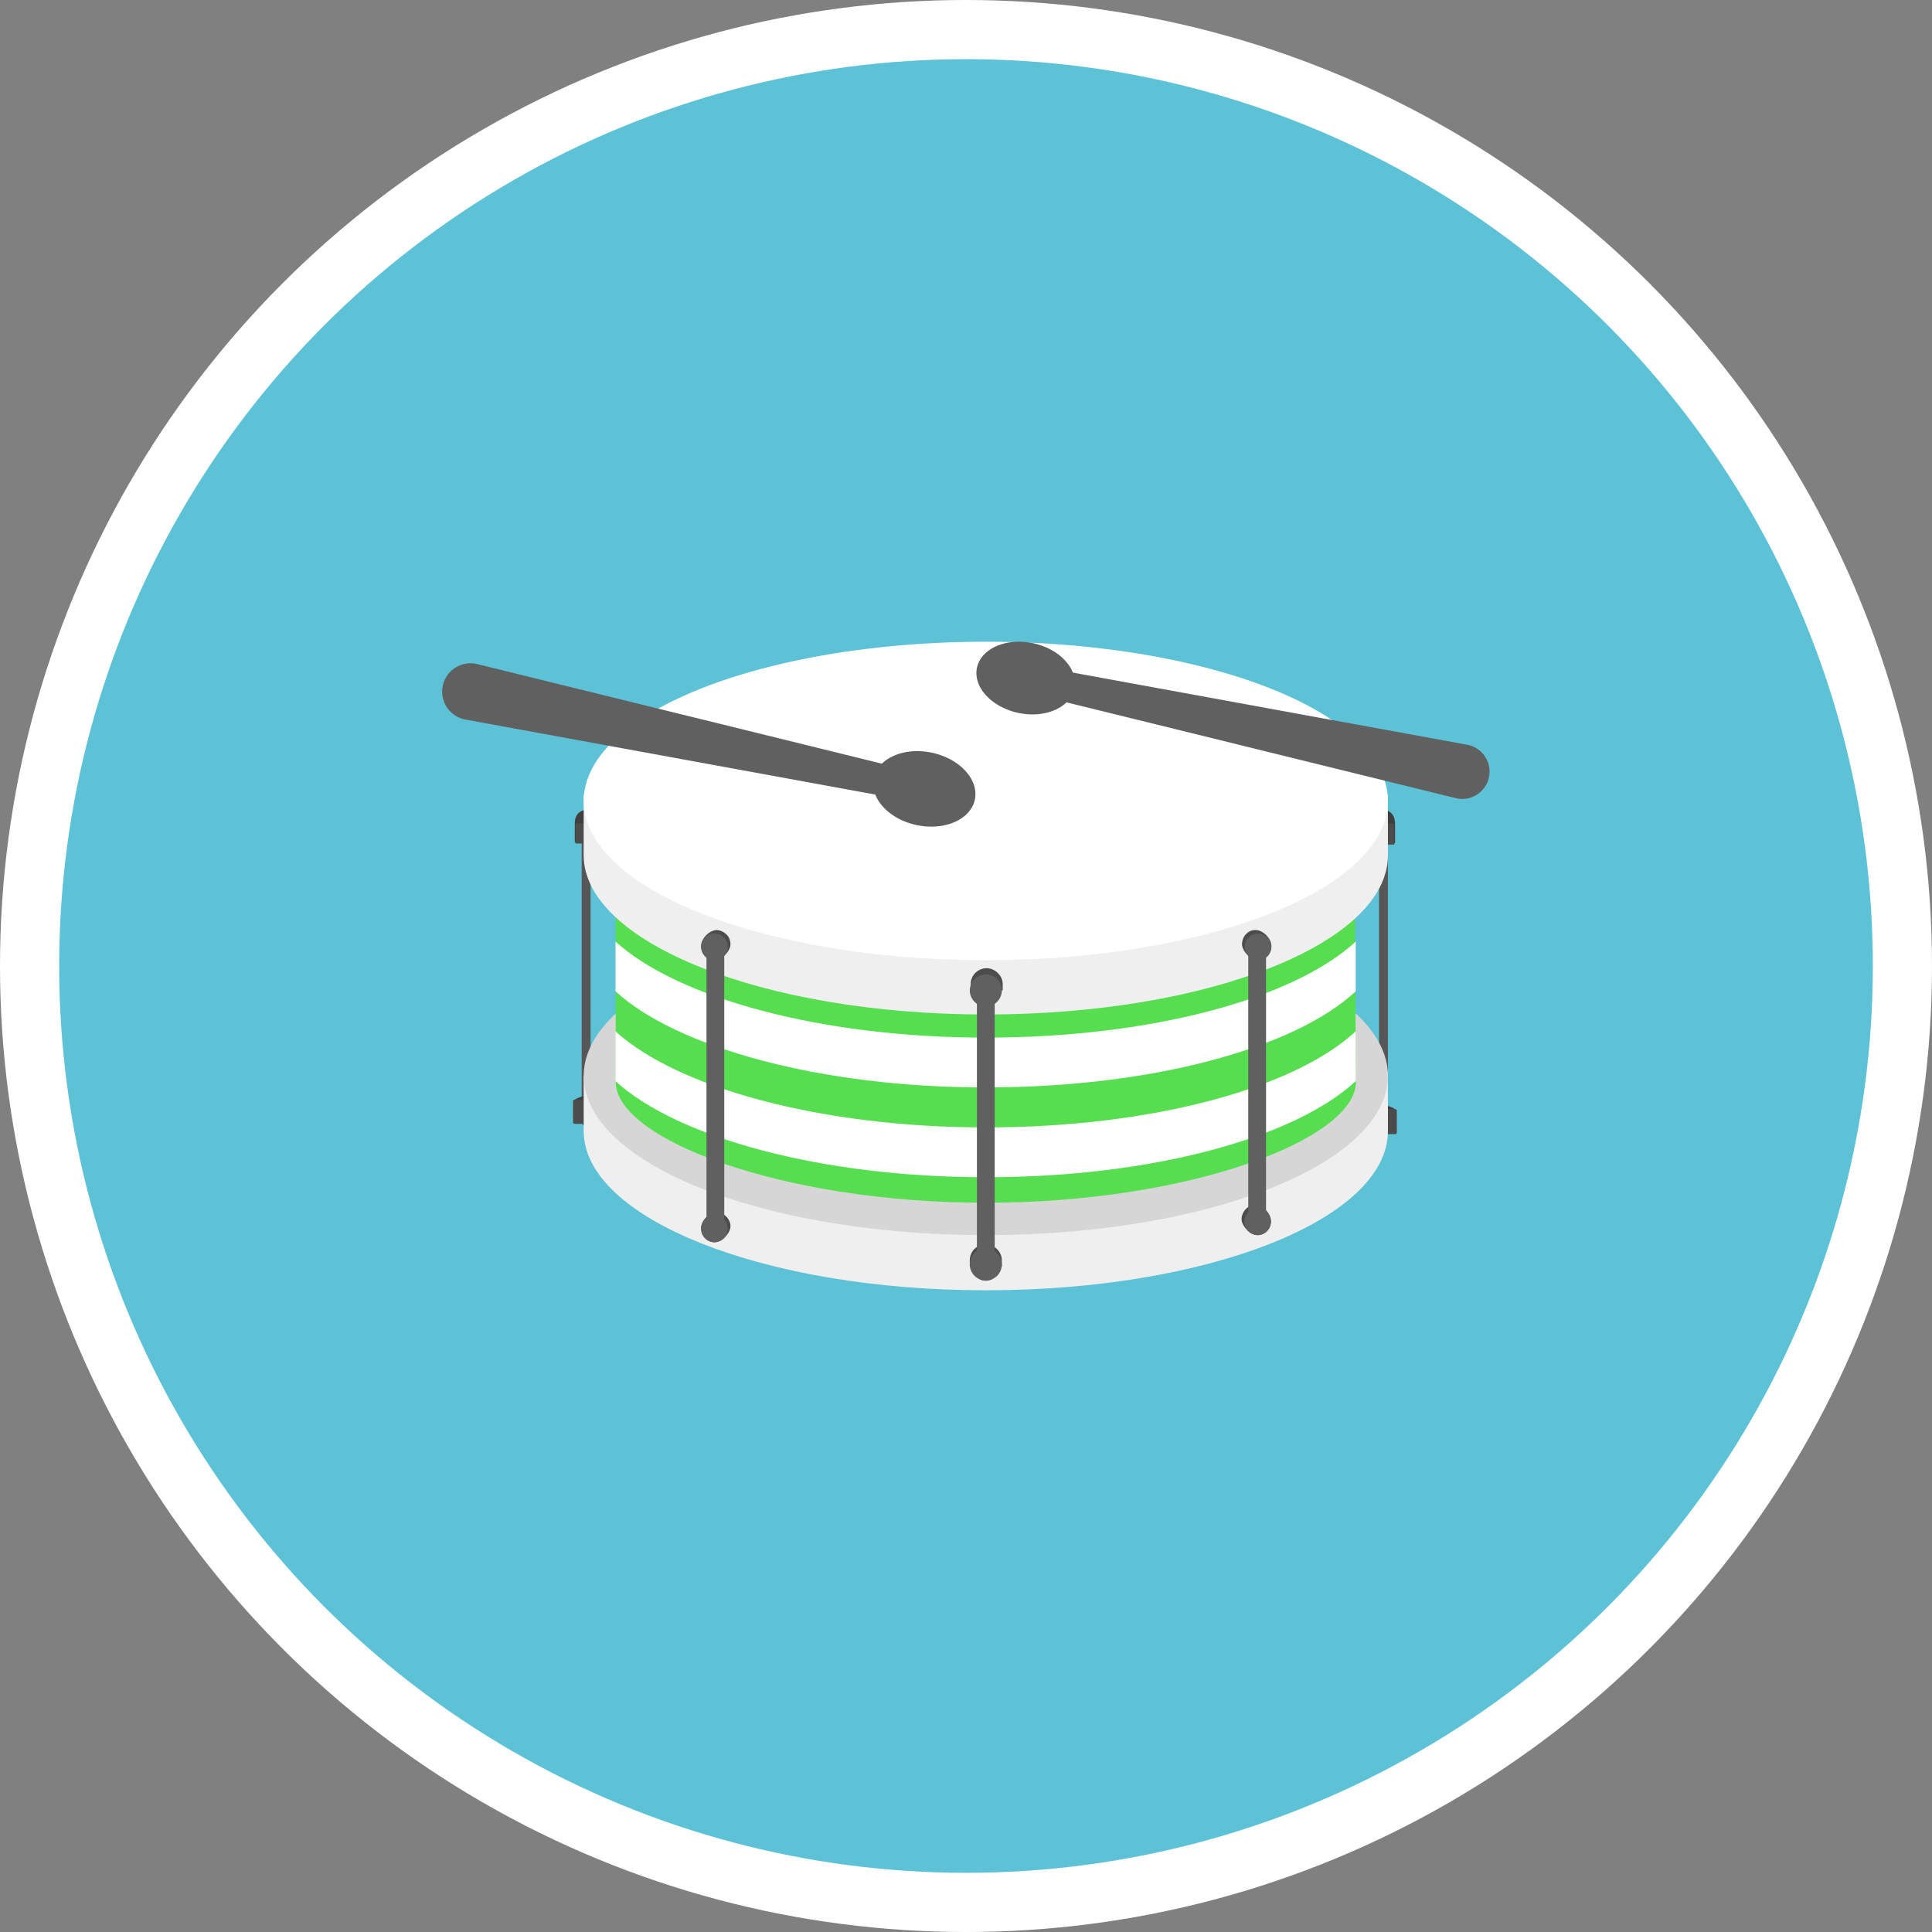 <svg xmlns="http://www.w3.org/2000/svg" version="1.0" viewBox="0 0 300 300"><rect x="0" y="0" width="300" height="300" fill="#808080" stroke="none"/><ellipse cx="150" cy="150" fill="#FFF" rx="150" ry="150"/><circle cx="150.002" cy="150" r="140.812" fill="#5EC2D7"/><path fill="#565656" d="M214.826 175.463c-.414 0-.691-.216-.691-.539v-46.257c0-.323.276-.539.691-.539s.691.216.691.539v46.257c0 .323-.414.539-.691.539z"/><path fill="#3F3F3F" d="M216.484 176.002h-1.52c-.138 0-.276-.108-.276-.216v-4.313s2.072.539 2.072.97v3.343c.139.108 0 .216-.276.216z"/><path fill="#4C4C4C" d="M216.622 176.11h-1.658c-.138 0-.276-.108-.276-.216v-3.45c0-.108.138-.216.276-.216h1.658c.138 0 .276.108.276.216v3.45c.001.108-.138.216-.276.216z"/><path fill="#3F3F3F" d="M216.346 131.039h-1.243c-.138 0-.276-.108-.276-.216v-5.068s1.796 0 1.796 2.157v2.911c-.001.108-.139.216-.277.216z"/><path fill="#4C4C4C" d="M216.346 131.147h-1.381c-.138 0-.138-.108-.138-.108v-3.019c0-.108.138-.108.138-.108h1.381c.138 0 .138.108.138.108v3.019c.138.108 0 .108-.138.108z"/><path fill="#565656" d="M90.325 174.327V129.54c0-.313.276-.522.691-.522.414 0 .691.209.691.522v44.786c0 .313-.276.522-.691.522-.276.001-.691-.208-.691-.521z"/><path fill="#3F3F3F" d="M89.114 174.196v-3.236c0-.418 2.072-.94 2.072-.94v4.176c0 .104-.138.209-.276.209h-1.52c-.276 0-.414-.105-.276-.209z"/><path fill="#4C4C4C" d="M88.976 174.3v-3.341c0-.104.138-.209.276-.209h1.658c.138 0 .276.104.276.209v3.341c0 .104-.138.209-.276.209h-1.658c-.138 0-.276-.104-.276-.209z"/><path fill="#3F3F3F" d="M89.253 130.662v-2.819c0-2.088 1.796-2.088 1.796-2.088v4.907c0 .104-.138.209-.276.209H89.53c-.139 0-.277-.104-.277-.209z"/><path fill="#4C4C4C" d="M89.391 130.871v-2.923s0-.104.138-.104h1.381s.138 0 .138.104v2.923s0 .104-.138.104h-1.381c-.138 0-.276 0-.138-.104z"/><path fill="#EFEFEF" d="M90.634 175.626v-8.565l124.883-.681v9.246c0 13.676-27.905 24.728-62.442 24.728s-62.441-11.19-62.441-24.728z"/><ellipse cx="153.076" cy="167.061" fill="#D6D6D6" rx="62.442" ry="24.728"/><path fill="#57DD50" d="M210.544 168.01c0 8.837-25.695 18.753-57.468 18.753s-57.468-9.917-57.468-18.753v-35.348h114.799v11.617l.137 23.731z"/><path fill="#FFF" d="M95.578 160.145v7.736c9.532 8.703 31.773 14.92 57.468 14.92 25.833 0 47.965-6.105 57.497-14.946l-.029-7.71c-9.532 8.841-31.635 14.92-57.468 14.92-25.694 0-47.935-6.216-57.468-14.92z"/><path fill="#FFF" d="M95.578 146.201v7.736c9.532 8.703 31.773 14.92 57.468 14.92 25.833 0 47.936-6.078 57.468-14.92v-7.736c-9.532 8.841-31.635 14.92-57.468 14.92-25.694 0-47.935-6.217-57.468-14.92z"/><path fill="#EFEFEF" d="M90.634 132.801v-9.394h124.883v9.394c0 13.676-27.905 24.728-62.442 24.728s-62.441-11.19-62.441-24.728z"/><path fill="#4C4C4C" d="M155.7 152.832v.967h-4.973v-.967a2.477 2.477 0 0 1 2.467-2.487h.02c1.243 0 2.486 1.106 2.486 2.487z"/><circle cx="153.076" cy="153.799" r="2.487" fill="#606060"/><path fill="#4C4C4C" d="M155.562 195.695v.967h-4.973v-.967a2.477 2.477 0 0 1 2.467-2.487h.02c1.243 0 2.486 1.105 2.486 2.487z"/><circle cx="153.076" cy="196.348" r="2.487" fill="#606060"/><path fill="#4C4C4C" d="M113.428 146.615c0 1.105-1.381 2.487-2.487 2.487-1.105 0-2.072-.967-2.072-2.21s1.381-2.487 2.487-2.487c1.105.138 2.072.967 2.072 2.21z"/><ellipse cx="110.941" cy="147.03" fill="#606060" rx="2.072" ry="2.072"/><path fill="#4C4C4C" d="M113.428 190.407c0 1.105-1.381 2.487-2.487 2.487-1.105 0-2.072-.967-2.072-2.21s1.381-2.487 2.487-2.487c1.105.138 2.072 1.105 2.072 2.21z"/><ellipse cx="110.941" cy="190.822" fill="#606060" rx="2.072" ry="2.072"/><path fill="#4C4C4C" d="M192.792 189.302c0 1.105 1.381 2.487 2.487 2.487s2.072-.967 2.072-2.21-1.381-2.487-2.487-2.487c-1.105 0-2.072 1.105-2.072 2.21z"/><ellipse cx="195.279" cy="189.717" fill="#606060" rx="2.072" ry="2.072"/><path fill="#4C4C4C" d="M192.861 146.615c0 1.105 1.381 2.487 2.487 2.487s2.072-.967 2.072-2.21-1.381-2.487-2.487-2.487-2.072.967-2.072 2.21z"/><ellipse cx="195.348" cy="147.03" fill="#606060" rx="2.072" ry="2.072"/><ellipse cx="153.076" cy="124.374" fill="#FFF" rx="62.442" ry="24.728"/><path fill="#606060" d="M111.08 191.789c-.829 0-1.381-.409-1.381-1.022v-44.372c0-.613.553-1.022 1.381-1.022.829 0 1.381.409 1.381 1.022v44.372c0 .613-.553 1.022-1.381 1.022zm41.996 7.081c-.829 0-1.381-.401-1.381-1.003v-43.514c0-.602.553-1.003 1.381-1.003s1.381.401 1.381 1.003v43.514c0 .602-.553 1.003-1.381 1.003zm42.134-8.739c-.829 0-1.381-.394-1.381-.986v-42.787c0-.592.553-.986 1.381-.986.829 0 1.381.394 1.381.986v42.787c0 .592-.69.986-1.381.986zm-50.504-73.253c-3.135-.669-6.101.077-7.769 1.703l-62.81-15.458a4.405 4.405 0 1 0-1.844 8.61l63.627 11.645c.856 2.167 3.261 4.063 6.399 4.732 4.344.927 8.401-.836 9.064-3.938.661-3.101-2.324-6.367-6.667-7.294zm13.419-6.179c3.018.644 5.874-.075 7.48-1.64l60.474 14.883a4.24 4.24 0 1 0 1.951-8.253c-.058-.014-.117-.026-.175-.038l-61.262-11.212c-.824-2.087-3.14-3.911-6.161-4.556-4.182-.893-8.089.805-8.727 3.792-.635 2.987 2.239 6.131 6.42 7.024z"/></svg>
